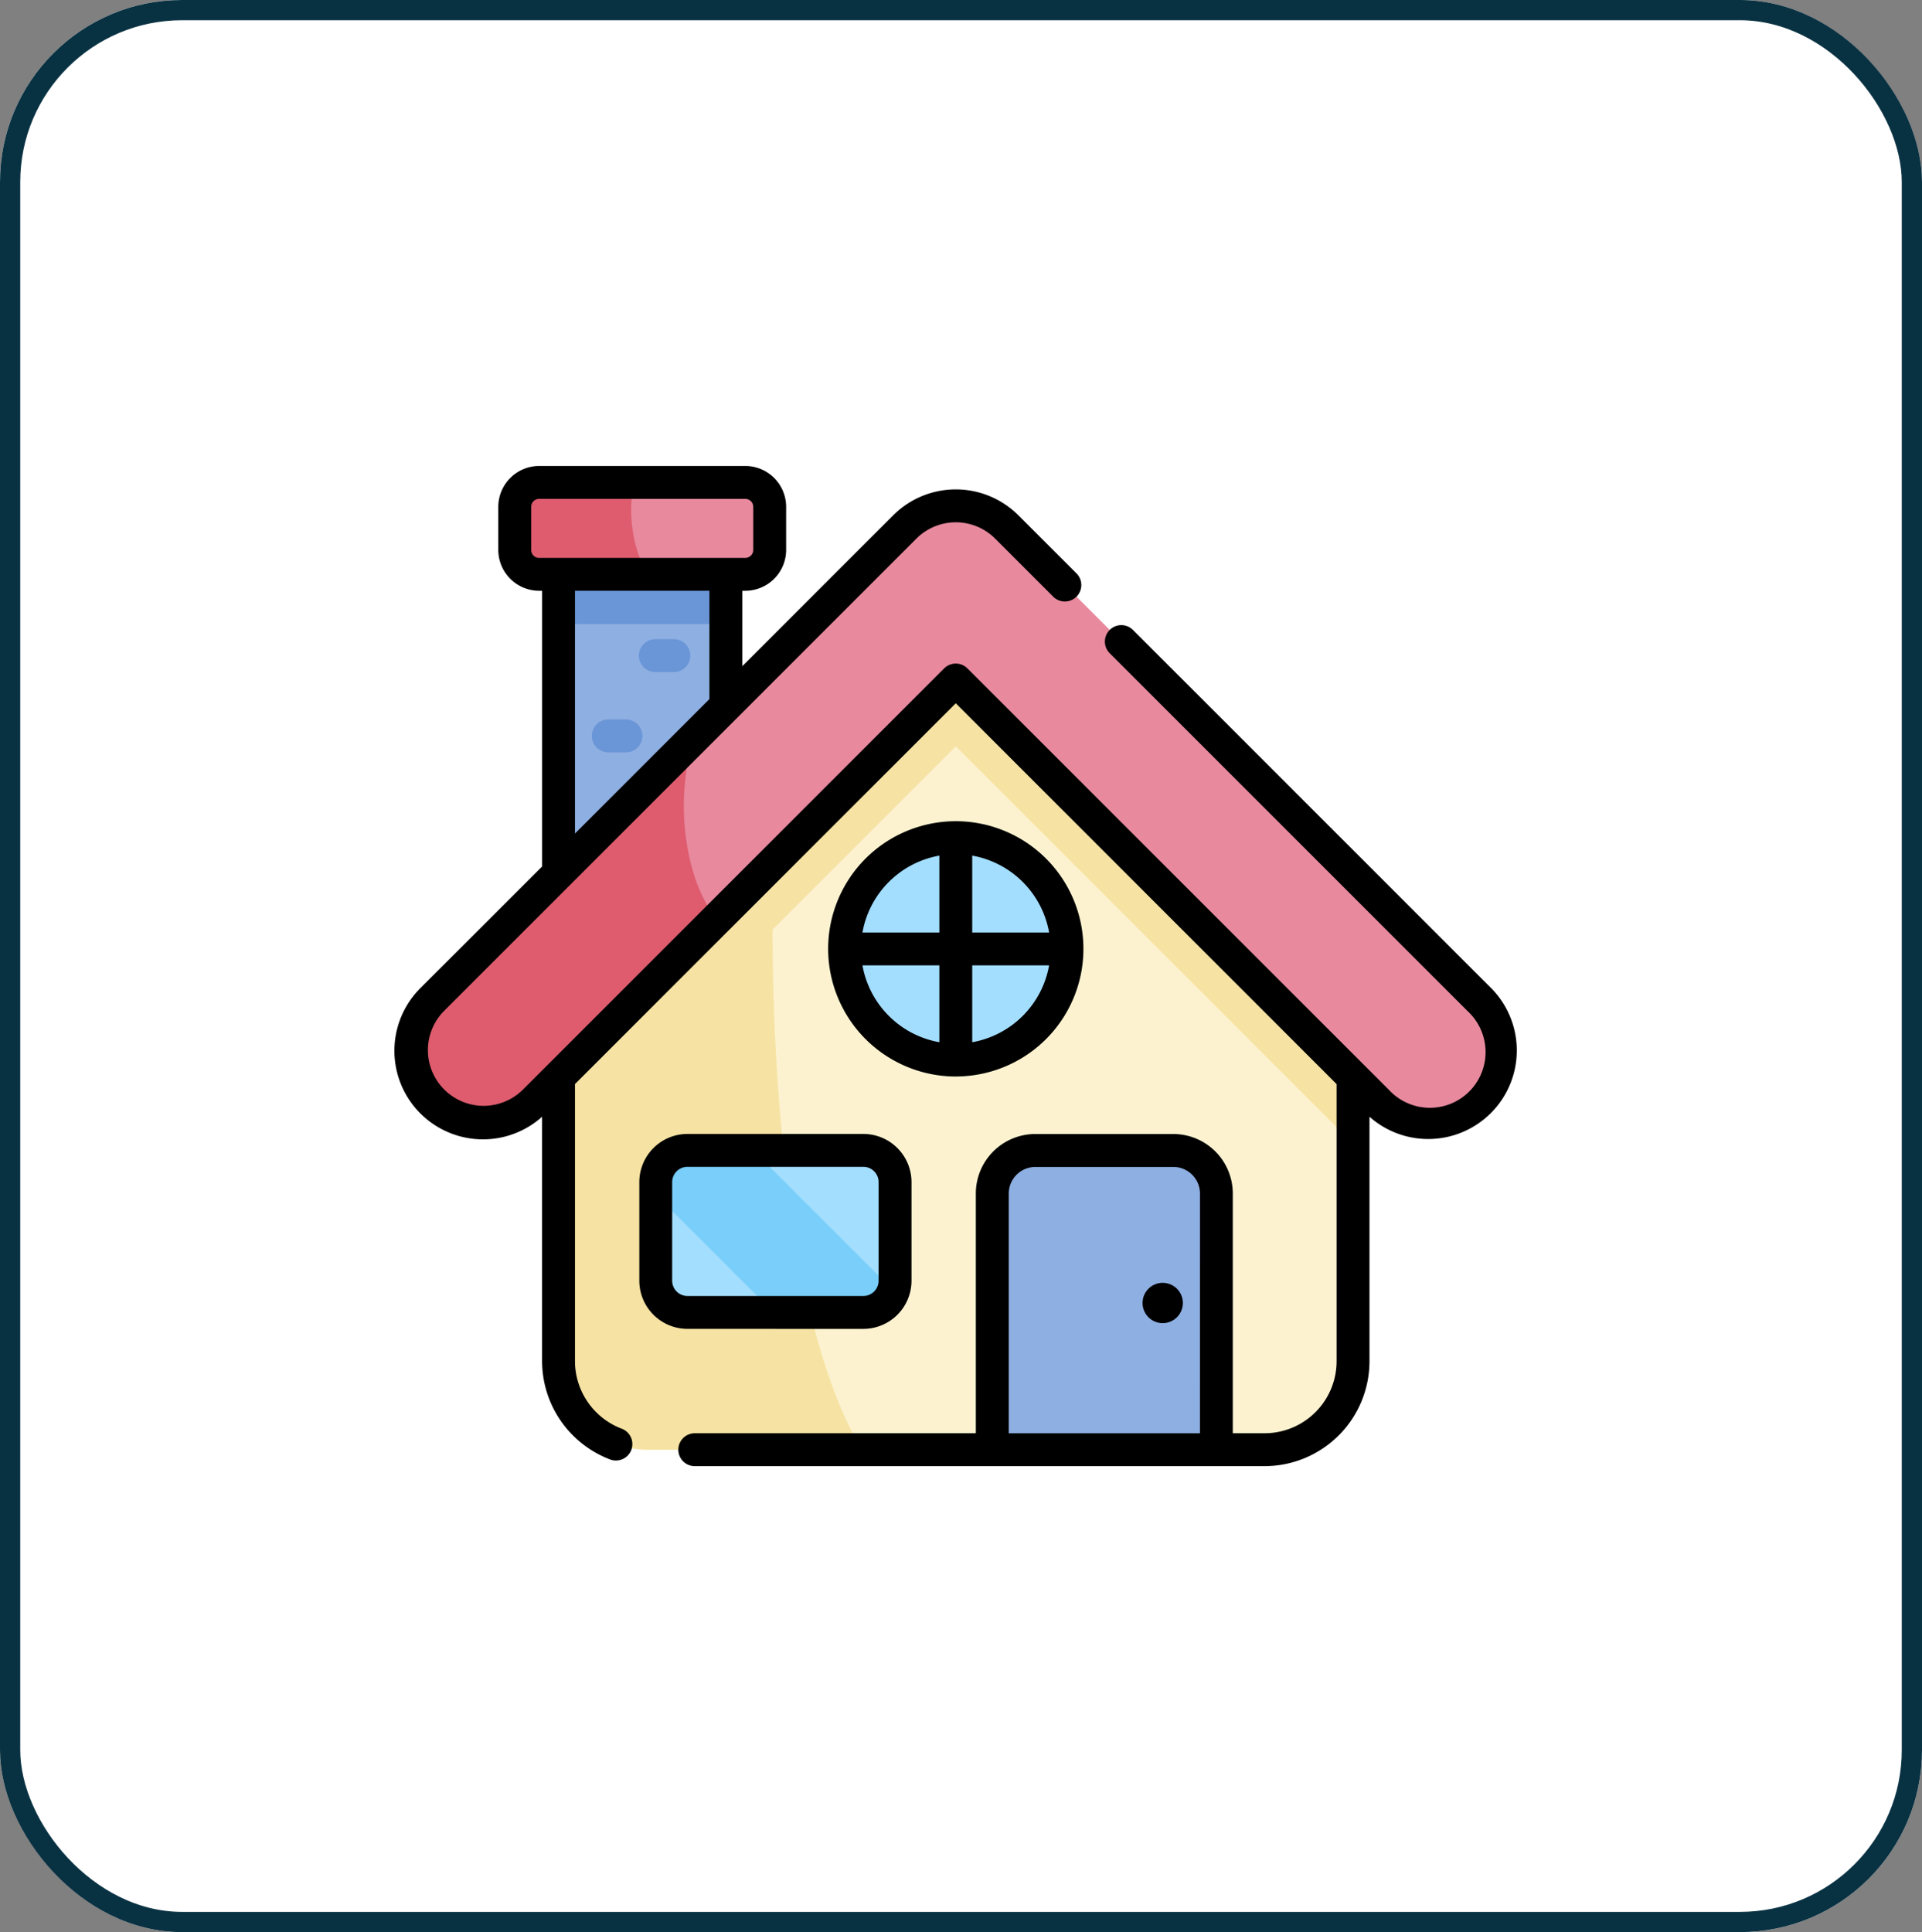 <svg xmlns="http://www.w3.org/2000/svg" width="190" height="191" viewBox="0 0 190 191">
  <rect x="0" y="0" width="190" height="191" fill="#808080" stroke="none"/>
  <g id="Rectángulo_45329" data-name="Rectángulo 45329" fill="#fff" stroke="#083142" stroke-width="2">
    <rect width="190" height="191" rx="18" stroke="none"/>
    <rect x="1" y="1" width="188" height="189" rx="17" fill="none"/>
  </g>
  <g id="casa" transform="translate(39 18.155)">
    <path id="Trazado_167298" data-name="Trazado 167298" d="M74.806,77.331H91.348v31.945H74.806Z" transform="translate(-58.593 -38.71)" fill="#8eafe2"/>
    <g id="Grupo_114068" data-name="Grupo 114068" transform="translate(16.213 38.621)">
      <path id="Trazado_167299" data-name="Trazado 167299" d="M74.806,77.331H91.348v4.918H74.806Z" transform="translate(-74.806 -77.331)" fill="#6a96d7"/>
      <path id="Trazado_167300" data-name="Trazado 167300" d="M93.262,146.778H91.433a1.626,1.626,0,0,1,0-3.251h1.829a1.626,1.626,0,0,1,0,3.251Z" transform="translate(-86.556 -129.18)" fill="#6a96d7"/>
      <path id="Trazado_167301" data-name="Trazado 167301" d="M115.134,110.162H113.3a1.626,1.626,0,1,1,0-3.251h1.829a1.626,1.626,0,0,1,0,3.251Z" transform="translate(-103.687 -100.5)" fill="#6a96d7"/>
    </g>
    <path id="Trazado_167302" data-name="Trazado 167302" d="M77.609,35.409H57.233a2.415,2.415,0,0,0-2.415,2.415V42.08A2.415,2.415,0,0,0,57.233,44.5H77.609a2.415,2.415,0,0,0,2.415-2.415V37.824a2.415,2.415,0,0,0-2.415-2.415Z" transform="translate(-42.937 -5.874)" fill="#e8899e"/>
    <path id="Trazado_167303" data-name="Trazado 167303" d="M57.233,35.409a2.415,2.415,0,0,0-2.415,2.415V42.08A2.415,2.415,0,0,0,57.233,44.5H68.21c-1.583-1.472-2.407-6.332-1.507-9.086Z" transform="translate(-42.937 -5.874)" fill="#de5c6e"/>
    <path id="Trazado_167304" data-name="Trazado 167304" d="M144.605,165.174H83.549a8.743,8.743,0,0,1-8.743-8.743V118.273L114.077,79l39.271,39.271V156.43A8.743,8.743,0,0,1,144.605,165.174Z" transform="translate(-58.593 -40.019)" fill="#fcf2d0"/>
    <path id="Trazado_167305" data-name="Trazado 167305" d="M74.806,118.273V156.43a8.743,8.743,0,0,0,8.743,8.743H104.8c-6.284-10.4-8.808-31.338-8.835-51.415l18.113-18.113,39.271,39.271V118.273L114.077,79Z" transform="translate(-58.593 -40.019)" fill="#f6e3a3"/>
    <circle id="Elipse_5107" data-name="Elipse 5107" cx="10.991" cy="10.991" r="10.991" transform="translate(39.931 75.649) rotate(-45)" fill="#a3defe"/>
    <path id="Trazado_167306" data-name="Trazado 167306" d="M108.086,107.088A7.108,7.108,0,0,1,103.043,105L61.358,63.314,19.673,105A7.131,7.131,0,0,1,9.588,94.915L56.316,48.187a7.131,7.131,0,0,1,10.085,0l46.728,46.728a7.131,7.131,0,0,1-5.043,12.174Z" transform="translate(-5.874 -14.247)" fill="#e8899e"/>
    <path id="Trazado_167307" data-name="Trazado 167307" d="M35.562,151.491,9.588,177.465A7.131,7.131,0,0,0,19.673,187.55l18.157-18.158C35.285,167.159,33.078,158.659,35.562,151.491Z" transform="translate(-5.874 -96.797)" fill="#de5c6e"/>
    <path id="Trazado_167308" data-name="Trazado 167308" d="M294.792,369.672H272.64V344.342a4.256,4.256,0,0,1,4.256-4.256h13.64a4.256,4.256,0,0,1,4.256,4.256Z" transform="translate(-213.549 -244.517)" fill="#8eafe2"/>
    <path id="Trazado_167309" data-name="Trazado 167309" d="M139.669,356.1H122.277a3.133,3.133,0,0,1-3.133-3.133v-9.751a3.133,3.133,0,0,1,3.133-3.133h17.392a3.133,3.133,0,0,1,3.133,3.133v9.751A3.133,3.133,0,0,1,139.669,356.1Z" transform="translate(-93.321 -244.517)" fill="#a3defe"/>
    <path id="Trazado_167310" data-name="Trazado 167310" d="M119.144,344.448v-1.228a3.133,3.133,0,0,1,3.133-3.133h6.508l13.86,13.86a3.133,3.133,0,0,1-2.976,2.158H130.8Z" transform="translate(-93.321 -244.517)" fill="#7acefa"/>
    <path id="Trazado_167311" data-name="Trazado 167311" d="M46.348,113.212a4.764,4.764,0,0,0,4.759-4.759V98.7a4.764,4.764,0,0,0-4.759-4.759H28.956A4.764,4.764,0,0,0,24.2,98.7v9.751a4.764,4.764,0,0,0,4.759,4.759Zm-18.9-4.759V98.7a1.51,1.51,0,0,1,1.508-1.508H46.348A1.51,1.51,0,0,1,47.855,98.7v9.751a1.51,1.51,0,0,1-1.508,1.508H28.956A1.51,1.51,0,0,1,27.448,108.453Zm48.492.207a1.992,1.992,0,1,0,1.992,1.992A1.992,1.992,0,0,0,75.941,108.661Zm-20.456-20.4A12.617,12.617,0,1,0,42.868,75.649,12.631,12.631,0,0,0,55.484,88.265ZM57.11,66.427a9.387,9.387,0,0,1,7.6,7.6h-7.6Zm0,10.847h7.6a9.387,9.387,0,0,1-7.6,7.6ZM53.859,66.427v7.6h-7.6A9.386,9.386,0,0,1,53.859,66.427Zm0,10.847v7.6a9.387,9.387,0,0,1-7.6-7.6ZM108.4,79.518,73,44.118a1.626,1.626,0,0,0-2.3,2.3l35.4,35.4A5.506,5.506,0,1,1,98.319,89.6L56.634,47.918a1.626,1.626,0,0,0-2.3,0L15.064,87.189h0L12.65,89.6a5.506,5.506,0,0,1-7.786-7.786L51.591,35.089a5.506,5.506,0,0,1,7.786,0l5.739,5.739a1.626,1.626,0,1,0,2.3-2.3l-5.739-5.739a8.757,8.757,0,0,0-12.384,0L34.381,47.7V40.246h.292a4.045,4.045,0,0,0,4.041-4.041V31.95a4.045,4.045,0,0,0-4.041-4.041H14.3a4.045,4.045,0,0,0-4.041,4.041v4.256A4.045,4.045,0,0,0,14.3,40.246h.292V67.5L2.565,79.518A8.756,8.756,0,0,0,14.588,92.242v24.169a10.428,10.428,0,0,0,6.68,9.693,1.626,1.626,0,1,0,1.157-3.038,7.159,7.159,0,0,1-4.585-6.655v-27.4L55.484,51.367,93.13,89.012v27.4a7.126,7.126,0,0,1-7.118,7.118H82.868v-23.7a5.888,5.888,0,0,0-5.882-5.882H63.347a5.888,5.888,0,0,0-5.882,5.882v23.7H29.642a1.626,1.626,0,0,0,0,3.251h56.37a10.381,10.381,0,0,0,10.369-10.369V92.242A8.756,8.756,0,0,0,108.4,79.518ZM31.13,50.953,17.839,64.244v-24H31.13ZM14.3,37a.791.791,0,0,1-.79-.79V31.95a.79.79,0,0,1,.79-.79H34.672a.79.79,0,0,1,.79.79v4.256a.791.791,0,0,1-.79.79H14.3Zm65.322,86.534h-18.9v-23.7a2.634,2.634,0,0,1,2.631-2.631h13.64a2.634,2.634,0,0,1,2.631,2.631Z" transform="translate(0 0)"/>
  </g>
</svg>
